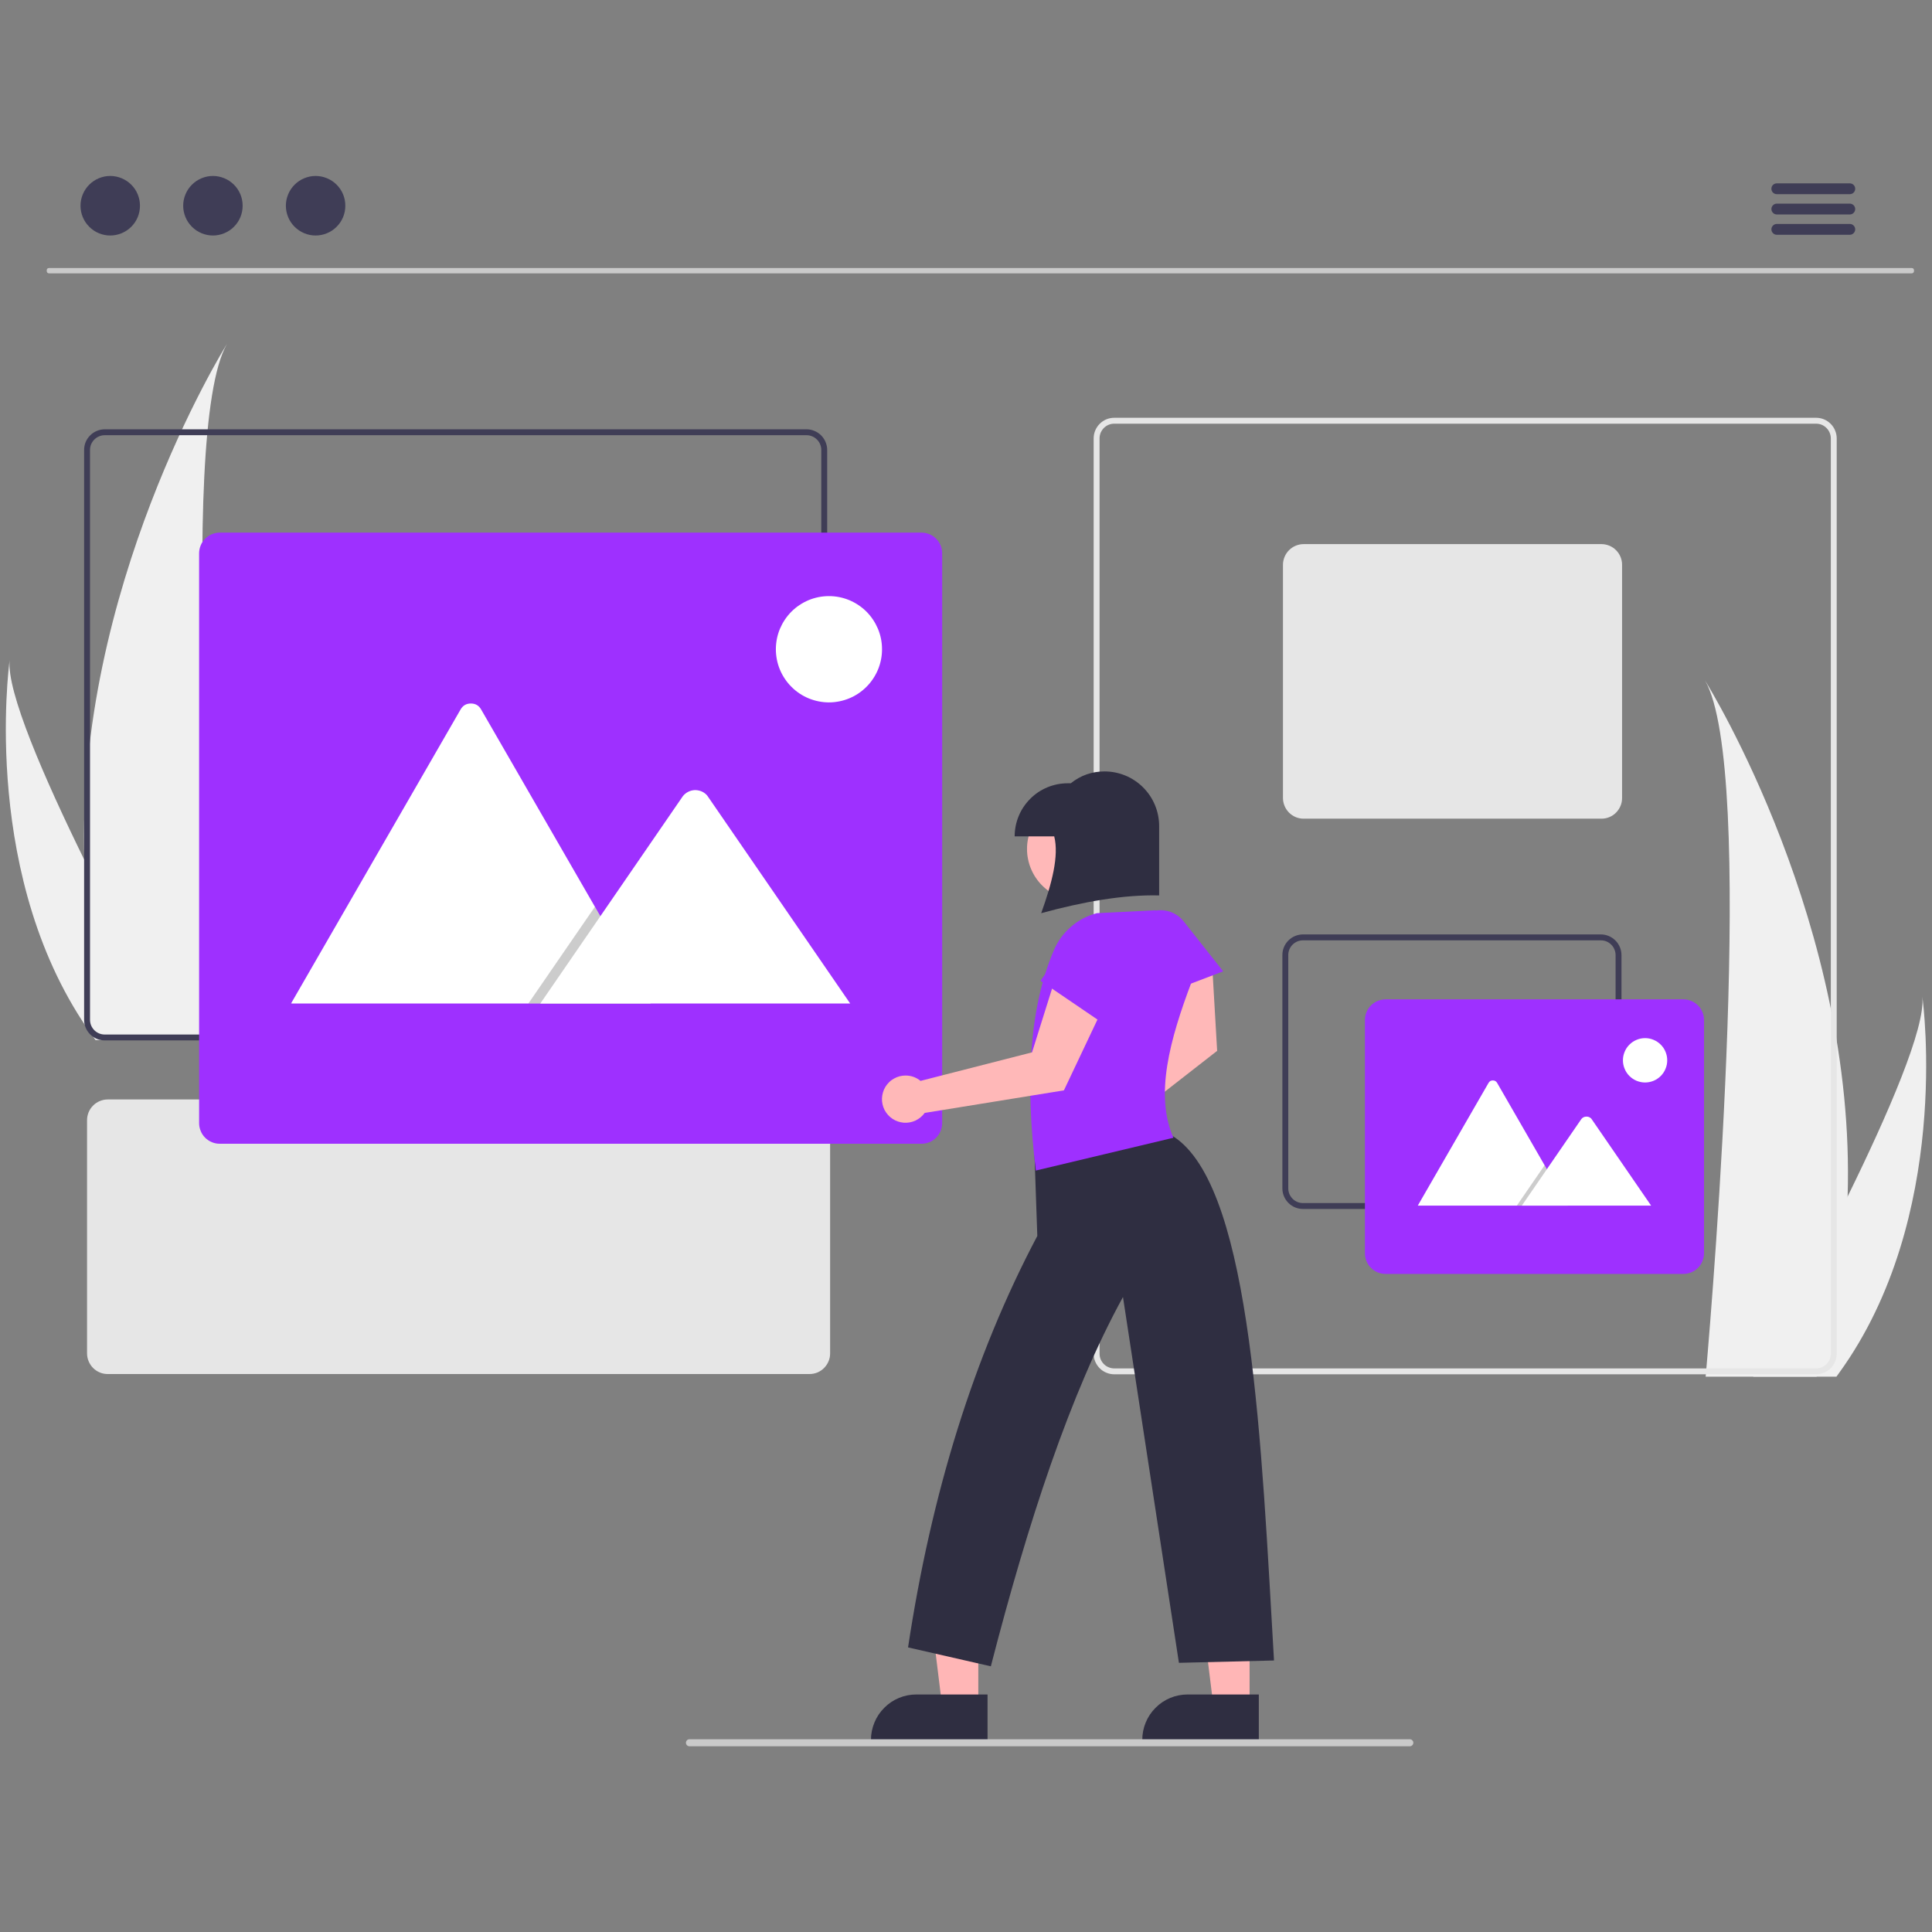 <svg xmlns="http://www.w3.org/2000/svg" xmlns:xlink="http://www.w3.org/1999/xlink" width="220" zoomAndPan="magnify" viewBox="0 0 165 165" height="220" preserveAspectRatio="xMidYMid meet" version="1.0"><rect x="0" y="0" width="165" height="165" fill="#808080" stroke="none"/><defs><clipPath id="id1"><path d="M 149 85 L 164.504 85 L 164.504 118 L 149 118 Z M 149 85 " clip-rule="nonzero"/></clipPath><clipPath id="id2"><path d="M 0.496 56 L 16 56 L 16 89 L 0.496 89 Z M 0.496 56 " clip-rule="nonzero"/></clipPath><clipPath id="id3"><path d="M 58 148 L 121 148 L 121 149.176 L 58 149.176 Z M 58 148 " clip-rule="nonzero"/></clipPath></defs><path fill="#f0f0f0" d="M 157.793 102.188 C 157.656 107.324 156.812 112.34 155.254 117.234 C 155.219 117.348 155.184 117.461 155.145 117.574 L 145.668 117.574 C 145.68 117.473 145.688 117.359 145.699 117.234 C 146.332 109.961 149.973 65.691 145.617 58.117 C 146 58.734 158.531 79.074 157.793 102.188 Z M 157.793 102.188 " fill-opacity="1" fill-rule="nonzero"/><g clip-path="url(#id1)"><path fill="#f0f0f0" d="M 157.082 117.234 C 157.004 117.348 156.922 117.461 156.836 117.574 L 149.727 117.574 C 149.781 117.477 149.844 117.363 149.918 117.234 C 151.09 115.113 154.566 108.766 157.793 102.188 C 161.262 95.117 164.445 87.781 164.176 85.125 C 164.258 85.723 166.66 103.984 157.082 117.234 Z M 157.082 117.234 " fill-opacity="1" fill-rule="nonzero"/></g><path fill="#f0f0f0" d="M 19.383 29.375 C 15.027 36.945 18.668 81.219 19.301 88.492 C 19.312 88.613 19.32 88.727 19.332 88.828 L 9.855 88.828 C 9.816 88.715 9.781 88.605 9.746 88.492 C 8.188 83.594 7.344 78.578 7.207 73.445 C 6.469 50.332 19 29.988 19.383 29.375 Z M 19.383 29.375 " fill-opacity="1" fill-rule="nonzero"/><g clip-path="url(#id2)"><path fill="#f0f0f0" d="M 0.824 56.379 C 0.555 59.035 3.738 66.375 7.207 73.445 C 10.434 80.023 13.91 86.367 15.082 88.492 C 15.156 88.621 15.219 88.734 15.273 88.828 L 8.164 88.828 C 8.078 88.719 7.996 88.605 7.918 88.492 C -1.66 75.238 0.742 56.98 0.824 56.379 Z M 0.824 56.379 " fill-opacity="1" fill-rule="nonzero"/></g><path fill="#cacaca" d="M 163.234 23.348 L 4.219 23.348 C 4.066 23.348 3.988 23.27 3.988 23.117 C 3.988 22.961 4.066 22.887 4.219 22.887 L 163.234 22.887 C 163.387 22.887 163.465 22.961 163.465 23.117 C 163.465 23.27 163.387 23.348 163.234 23.348 Z M 163.234 23.348 " fill-opacity="1" fill-rule="nonzero"/><path fill="#3f3d56" d="M 11.953 17.57 C 11.953 17.906 11.891 18.23 11.762 18.543 C 11.633 18.855 11.449 19.129 11.211 19.367 C 10.973 19.605 10.699 19.789 10.387 19.918 C 10.074 20.047 9.75 20.113 9.414 20.113 C 9.078 20.113 8.754 20.047 8.441 19.918 C 8.133 19.789 7.859 19.605 7.621 19.367 C 7.383 19.129 7.199 18.855 7.07 18.543 C 6.941 18.23 6.875 17.906 6.875 17.57 C 6.875 17.234 6.941 16.91 7.07 16.598 C 7.199 16.285 7.383 16.012 7.621 15.773 C 7.859 15.535 8.133 15.352 8.441 15.223 C 8.754 15.094 9.078 15.027 9.414 15.027 C 9.75 15.027 10.074 15.094 10.387 15.223 C 10.699 15.352 10.973 15.535 11.211 15.773 C 11.449 16.012 11.633 16.285 11.762 16.598 C 11.891 16.91 11.953 17.234 11.953 17.57 Z M 11.953 17.57 " fill-opacity="1" fill-rule="nonzero"/><path fill="#3f3d56" d="M 20.723 17.57 C 20.723 17.906 20.66 18.23 20.531 18.543 C 20.402 18.855 20.219 19.129 19.98 19.367 C 19.742 19.605 19.469 19.789 19.156 19.918 C 18.844 20.047 18.52 20.113 18.184 20.113 C 17.848 20.113 17.523 20.047 17.215 19.918 C 16.902 19.789 16.629 19.605 16.391 19.367 C 16.152 19.129 15.969 18.855 15.84 18.543 C 15.711 18.23 15.645 17.906 15.645 17.57 C 15.645 17.234 15.711 16.91 15.84 16.598 C 15.969 16.285 16.152 16.012 16.391 15.773 C 16.629 15.535 16.902 15.352 17.215 15.223 C 17.523 15.094 17.848 15.027 18.184 15.027 C 18.52 15.027 18.844 15.094 19.156 15.223 C 19.469 15.352 19.742 15.535 19.98 15.773 C 20.219 16.012 20.402 16.285 20.531 16.598 C 20.66 16.91 20.723 17.234 20.723 17.57 Z M 20.723 17.57 " fill-opacity="1" fill-rule="nonzero"/><path fill="#3f3d56" d="M 29.492 17.57 C 29.492 17.906 29.43 18.23 29.301 18.543 C 29.172 18.855 28.988 19.129 28.75 19.367 C 28.512 19.605 28.238 19.789 27.926 19.918 C 27.613 20.047 27.293 20.113 26.953 20.113 C 26.617 20.113 26.293 20.047 25.984 19.918 C 25.672 19.789 25.398 19.605 25.16 19.367 C 24.922 19.129 24.738 18.855 24.609 18.543 C 24.48 18.23 24.414 17.906 24.414 17.57 C 24.414 17.234 24.48 16.91 24.609 16.598 C 24.738 16.285 24.922 16.012 25.16 15.773 C 25.398 15.535 25.672 15.352 25.984 15.223 C 26.293 15.094 26.617 15.027 26.953 15.027 C 27.293 15.027 27.613 15.094 27.926 15.223 C 28.238 15.352 28.512 15.535 28.75 15.773 C 28.988 16.012 29.172 16.285 29.301 16.598 C 29.43 16.91 29.492 17.234 29.492 17.57 Z M 29.492 17.57 " fill-opacity="1" fill-rule="nonzero"/><path fill="#3f3d56" d="M 157.977 16.582 L 151.746 16.582 C 151.621 16.582 151.512 16.539 151.418 16.449 C 151.328 16.359 151.285 16.25 151.285 16.121 C 151.285 15.992 151.328 15.883 151.418 15.793 C 151.512 15.703 151.621 15.66 151.746 15.66 L 157.977 15.66 C 158.105 15.66 158.215 15.703 158.305 15.793 C 158.395 15.883 158.441 15.992 158.441 16.121 C 158.441 16.25 158.395 16.359 158.305 16.449 C 158.215 16.539 158.105 16.582 157.977 16.582 Z M 157.977 16.582 " fill-opacity="1" fill-rule="nonzero"/><path fill="#3f3d56" d="M 157.977 18.316 L 151.746 18.316 C 151.621 18.316 151.512 18.27 151.422 18.18 C 151.332 18.09 151.285 17.98 151.285 17.855 C 151.285 17.727 151.332 17.617 151.422 17.527 C 151.512 17.438 151.621 17.391 151.746 17.391 L 157.977 17.391 C 158.105 17.391 158.215 17.438 158.305 17.527 C 158.395 17.617 158.441 17.727 158.441 17.855 C 158.441 17.98 158.395 18.09 158.305 18.18 C 158.215 18.27 158.105 18.316 157.977 18.316 Z M 157.977 18.316 " fill-opacity="1" fill-rule="nonzero"/><path fill="#3f3d56" d="M 157.977 20.051 L 151.746 20.051 C 151.621 20.051 151.512 20.004 151.422 19.914 C 151.332 19.824 151.285 19.715 151.285 19.586 C 151.285 19.461 151.332 19.352 151.422 19.262 C 151.512 19.172 151.621 19.125 151.746 19.125 L 157.977 19.125 C 158.105 19.125 158.215 19.172 158.305 19.262 C 158.395 19.352 158.441 19.461 158.441 19.586 C 158.441 19.715 158.395 19.824 158.305 19.914 C 158.215 20.004 158.105 20.051 157.977 20.051 Z M 157.977 20.051 " fill-opacity="1" fill-rule="nonzero"/><path fill="#e6e6e6" d="M 155.102 117.371 L 95.164 117.371 C 94.93 117.371 94.707 117.324 94.488 117.234 C 94.273 117.148 94.082 117.02 93.918 116.855 C 93.754 116.688 93.625 116.496 93.535 116.281 C 93.445 116.066 93.402 115.84 93.402 115.605 L 93.402 37.445 C 93.402 37.211 93.445 36.984 93.535 36.77 C 93.625 36.551 93.754 36.363 93.918 36.195 C 94.082 36.031 94.273 35.902 94.488 35.812 C 94.707 35.723 94.93 35.68 95.164 35.68 L 155.102 35.68 C 155.332 35.68 155.559 35.723 155.773 35.812 C 155.988 35.902 156.18 36.031 156.344 36.195 C 156.512 36.363 156.637 36.551 156.727 36.77 C 156.816 36.984 156.863 37.211 156.863 37.445 L 156.863 115.605 C 156.863 115.84 156.816 116.066 156.727 116.281 C 156.637 116.496 156.512 116.688 156.344 116.855 C 156.18 117.02 155.988 117.148 155.773 117.234 C 155.559 117.324 155.332 117.371 155.102 117.371 Z M 95.164 36.184 C 94.996 36.184 94.836 36.215 94.684 36.277 C 94.527 36.344 94.391 36.434 94.273 36.551 C 94.156 36.672 94.066 36.809 94 36.961 C 93.938 37.117 93.906 37.277 93.906 37.445 L 93.906 115.605 C 93.906 115.773 93.938 115.934 94 116.09 C 94.066 116.242 94.156 116.379 94.273 116.496 C 94.391 116.617 94.527 116.707 94.684 116.77 C 94.836 116.836 94.996 116.867 95.164 116.867 L 155.102 116.867 C 155.266 116.867 155.426 116.836 155.582 116.77 C 155.734 116.707 155.871 116.617 155.988 116.496 C 156.109 116.379 156.199 116.242 156.262 116.09 C 156.328 115.934 156.359 115.773 156.359 115.605 L 156.359 37.445 C 156.359 37.277 156.328 37.117 156.262 36.961 C 156.199 36.809 156.109 36.672 155.988 36.551 C 155.871 36.434 155.734 36.344 155.582 36.277 C 155.426 36.215 155.266 36.184 155.102 36.184 Z M 95.164 36.184 " fill-opacity="1" fill-rule="nonzero"/><path fill="#e6e6e6" d="M 136.77 69.918 L 111.336 69.918 C 111.102 69.918 110.875 69.875 110.66 69.785 C 110.445 69.695 110.254 69.566 110.09 69.402 C 109.922 69.234 109.797 69.043 109.707 68.828 C 109.617 68.613 109.57 68.387 109.57 68.152 L 109.57 48.234 C 109.57 48 109.617 47.777 109.707 47.559 C 109.797 47.344 109.922 47.152 110.09 46.988 C 110.254 46.82 110.445 46.695 110.66 46.605 C 110.875 46.516 111.102 46.469 111.336 46.469 L 136.77 46.469 C 137.004 46.469 137.227 46.516 137.445 46.605 C 137.66 46.695 137.852 46.82 138.016 46.988 C 138.18 47.152 138.309 47.344 138.398 47.559 C 138.488 47.777 138.531 48 138.531 48.234 L 138.531 68.152 C 138.531 68.387 138.488 68.613 138.398 68.828 C 138.309 69.043 138.18 69.234 138.016 69.402 C 137.852 69.566 137.66 69.695 137.445 69.785 C 137.227 69.875 137.004 69.918 136.77 69.918 Z M 136.77 69.918 " fill-opacity="1" fill-rule="nonzero"/><path fill="#3f3d56" d="M 136.715 103.25 L 111.281 103.25 C 111.047 103.25 110.824 103.207 110.605 103.117 C 110.391 103.027 110.199 102.898 110.035 102.734 C 109.871 102.566 109.742 102.379 109.652 102.16 C 109.562 101.945 109.52 101.719 109.52 101.488 L 109.52 81.566 C 109.52 81.332 109.562 81.109 109.652 80.891 C 109.742 80.676 109.871 80.484 110.035 80.32 C 110.199 80.156 110.391 80.027 110.605 79.938 C 110.824 79.848 111.047 79.805 111.281 79.801 L 136.715 79.801 C 136.949 79.805 137.176 79.848 137.391 79.938 C 137.605 80.027 137.797 80.156 137.961 80.32 C 138.129 80.484 138.254 80.676 138.344 80.891 C 138.434 81.109 138.48 81.332 138.48 81.566 L 138.48 101.488 C 138.48 101.719 138.434 101.945 138.344 102.16 C 138.254 102.379 138.129 102.566 137.961 102.734 C 137.797 102.898 137.605 103.027 137.391 103.117 C 137.176 103.207 136.949 103.25 136.715 103.25 Z M 111.281 80.309 C 111.113 80.309 110.953 80.34 110.801 80.402 C 110.645 80.469 110.508 80.559 110.391 80.676 C 110.273 80.793 110.184 80.93 110.117 81.086 C 110.055 81.238 110.023 81.402 110.023 81.566 L 110.023 101.488 C 110.023 101.652 110.055 101.812 110.117 101.969 C 110.184 102.121 110.273 102.258 110.391 102.379 C 110.508 102.496 110.645 102.586 110.801 102.652 C 110.953 102.715 111.113 102.746 111.281 102.746 L 136.715 102.746 C 136.883 102.746 137.043 102.715 137.199 102.652 C 137.352 102.586 137.488 102.496 137.605 102.379 C 137.723 102.258 137.816 102.121 137.879 101.969 C 137.941 101.812 137.977 101.652 137.977 101.488 L 137.977 81.566 C 137.977 81.402 137.941 81.238 137.879 81.086 C 137.816 80.93 137.723 80.793 137.605 80.676 C 137.488 80.559 137.352 80.469 137.199 80.402 C 137.043 80.34 136.883 80.309 136.715 80.309 Z M 111.281 80.309 " fill-opacity="1" fill-rule="nonzero"/><path fill="#9e30ff" d="M 143.766 108.797 L 118.332 108.797 C 118.098 108.797 117.875 108.754 117.656 108.664 C 117.441 108.574 117.25 108.445 117.086 108.281 C 116.922 108.117 116.793 107.926 116.703 107.707 C 116.613 107.492 116.57 107.266 116.57 107.035 L 116.57 87.113 C 116.57 86.879 116.613 86.656 116.703 86.438 C 116.793 86.223 116.922 86.031 117.086 85.867 C 117.25 85.703 117.441 85.574 117.656 85.484 C 117.875 85.395 118.098 85.352 118.332 85.348 L 143.766 85.348 C 144 85.352 144.227 85.395 144.441 85.484 C 144.656 85.574 144.848 85.703 145.012 85.867 C 145.18 86.031 145.305 86.223 145.395 86.438 C 145.484 86.656 145.531 86.879 145.531 87.113 L 145.531 107.035 C 145.531 107.266 145.484 107.492 145.395 107.707 C 145.305 107.926 145.18 108.117 145.012 108.281 C 144.848 108.445 144.656 108.574 144.441 108.664 C 144.227 108.754 144 108.797 143.766 108.797 Z M 143.766 108.797 " fill-opacity="1" fill-rule="nonzero"/><path fill="#ffffff" d="M 133.902 102.965 L 121.133 102.965 C 121.117 102.965 121.102 102.965 121.086 102.961 L 127.125 92.488 C 127.207 92.344 127.328 92.273 127.492 92.273 C 127.656 92.273 127.781 92.344 127.863 92.488 L 131.914 99.516 L 132.109 99.855 Z M 133.902 102.965 " fill-opacity="1" fill-rule="nonzero"/><path fill="#000000" d="M 133.902 102.965 L 129.543 102.965 L 131.684 99.855 L 131.84 99.629 L 131.914 99.516 L 132.109 99.855 Z M 133.902 102.965 " fill-opacity="0.2" fill-rule="nonzero"/><path fill="#ffffff" d="M 141.012 102.965 L 129.969 102.965 L 132.109 99.855 L 132.262 99.629 L 135.051 95.574 C 135.156 95.441 135.293 95.371 135.461 95.363 C 135.625 95.352 135.77 95.406 135.891 95.523 C 135.902 95.539 135.918 95.555 135.93 95.574 Z M 141.012 102.965 " fill-opacity="1" fill-rule="nonzero"/><path fill="#ffffff" d="M 142.387 90.555 C 142.387 90.805 142.34 91.047 142.242 91.277 C 142.148 91.512 142.012 91.715 141.832 91.895 C 141.656 92.07 141.453 92.207 141.219 92.305 C 140.988 92.398 140.746 92.449 140.496 92.449 C 140.246 92.449 140.004 92.398 139.773 92.305 C 139.539 92.207 139.336 92.07 139.16 91.895 C 138.98 91.715 138.844 91.512 138.75 91.277 C 138.652 91.047 138.605 90.805 138.605 90.555 C 138.605 90.305 138.652 90.062 138.75 89.828 C 138.844 89.598 138.98 89.391 139.16 89.215 C 139.336 89.039 139.539 88.902 139.773 88.805 C 140.004 88.707 140.246 88.66 140.496 88.66 C 140.746 88.66 140.988 88.707 141.219 88.805 C 141.453 88.902 141.656 89.039 141.832 89.215 C 142.012 89.391 142.148 89.598 142.242 89.828 C 142.34 90.062 142.387 90.305 142.387 90.555 Z M 142.387 90.555 " fill-opacity="1" fill-rule="nonzero"/><path fill="#e6e6e6" d="M 69.133 117.348 L 9.199 117.348 C 8.965 117.348 8.738 117.305 8.523 117.215 C 8.309 117.125 8.117 116.996 7.953 116.832 C 7.785 116.664 7.66 116.473 7.57 116.258 C 7.48 116.043 7.434 115.816 7.434 115.582 L 7.434 95.664 C 7.434 95.43 7.48 95.207 7.57 94.988 C 7.66 94.773 7.785 94.582 7.953 94.418 C 8.117 94.25 8.309 94.125 8.523 94.035 C 8.738 93.945 8.965 93.898 9.199 93.898 L 69.133 93.898 C 69.367 93.898 69.59 93.945 69.809 94.035 C 70.023 94.125 70.215 94.25 70.379 94.418 C 70.543 94.582 70.672 94.773 70.762 94.988 C 70.852 95.207 70.895 95.43 70.895 95.664 L 70.895 115.582 C 70.895 115.816 70.852 116.043 70.762 116.258 C 70.672 116.473 70.543 116.664 70.379 116.832 C 70.215 116.996 70.023 117.125 69.809 117.215 C 69.59 117.305 69.367 117.348 69.133 117.348 Z M 69.133 117.348 " fill-opacity="1" fill-rule="nonzero"/><path fill="#3f3d56" d="M 68.883 88.855 L 8.945 88.855 C 8.711 88.855 8.488 88.812 8.27 88.723 C 8.055 88.633 7.863 88.504 7.699 88.34 C 7.535 88.172 7.406 87.984 7.316 87.766 C 7.227 87.551 7.184 87.324 7.184 87.09 L 7.184 38.43 C 7.184 38.195 7.227 37.969 7.316 37.754 C 7.406 37.539 7.535 37.348 7.699 37.184 C 7.863 37.016 8.055 36.891 8.27 36.801 C 8.488 36.711 8.711 36.664 8.945 36.664 L 68.883 36.664 C 69.113 36.664 69.34 36.711 69.555 36.801 C 69.77 36.891 69.961 37.016 70.129 37.184 C 70.293 37.348 70.418 37.539 70.508 37.754 C 70.598 37.969 70.645 38.195 70.645 38.43 L 70.645 87.09 C 70.645 87.324 70.598 87.551 70.508 87.766 C 70.418 87.984 70.293 88.172 70.129 88.34 C 69.961 88.504 69.77 88.633 69.555 88.723 C 69.34 88.812 69.113 88.855 68.883 88.855 Z M 8.945 37.168 C 8.777 37.168 8.617 37.199 8.465 37.266 C 8.309 37.328 8.172 37.422 8.055 37.539 C 7.938 37.656 7.848 37.793 7.781 37.945 C 7.719 38.102 7.688 38.262 7.688 38.43 L 7.688 87.09 C 7.688 87.258 7.719 87.418 7.781 87.574 C 7.848 87.727 7.938 87.863 8.055 87.984 C 8.172 88.102 8.309 88.191 8.465 88.258 C 8.617 88.32 8.777 88.352 8.945 88.352 L 68.883 88.352 C 69.047 88.352 69.207 88.32 69.363 88.258 C 69.516 88.191 69.652 88.102 69.77 87.984 C 69.891 87.863 69.98 87.727 70.043 87.574 C 70.109 87.418 70.141 87.258 70.141 87.09 L 70.141 38.43 C 70.141 38.262 70.109 38.102 70.043 37.945 C 69.98 37.793 69.891 37.656 69.77 37.539 C 69.652 37.422 69.516 37.328 69.363 37.266 C 69.207 37.199 69.047 37.168 68.883 37.168 Z M 8.945 37.168 " fill-opacity="1" fill-rule="nonzero"/><path fill="#9e30ff" d="M 78.703 97.68 L 18.766 97.68 C 18.535 97.68 18.309 97.637 18.094 97.547 C 17.875 97.457 17.688 97.328 17.52 97.164 C 17.355 97 17.227 96.809 17.141 96.59 C 17.051 96.375 17.004 96.152 17.004 95.918 L 17.004 47.254 C 17.004 47.02 17.051 46.797 17.141 46.578 C 17.227 46.363 17.355 46.172 17.52 46.008 C 17.688 45.84 17.875 45.715 18.094 45.625 C 18.309 45.535 18.535 45.488 18.766 45.488 L 78.703 45.488 C 78.938 45.488 79.16 45.535 79.379 45.625 C 79.594 45.715 79.785 45.84 79.949 46.008 C 80.113 46.172 80.242 46.363 80.332 46.578 C 80.422 46.797 80.465 47.02 80.465 47.254 L 80.465 95.918 C 80.465 96.152 80.422 96.375 80.332 96.59 C 80.242 96.809 80.113 97 79.949 97.164 C 79.785 97.328 79.594 97.457 79.379 97.547 C 79.16 97.637 78.938 97.68 78.703 97.68 Z M 78.703 97.68 " fill-opacity="1" fill-rule="nonzero"/><path fill="#ffffff" d="M 55.574 85.703 L 24.973 85.703 C 24.938 85.707 24.898 85.703 24.859 85.695 L 39.332 60.598 C 39.527 60.254 39.82 60.082 40.215 60.082 C 40.605 60.082 40.902 60.254 41.094 60.598 L 50.809 77.441 L 51.273 78.246 Z M 55.574 85.703 " fill-opacity="1" fill-rule="nonzero"/><path fill="#000000" d="M 55.574 85.703 L 45.125 85.703 L 50.254 78.246 L 50.625 77.711 L 50.809 77.441 L 51.273 78.246 Z M 55.574 85.703 " fill-opacity="0.2" fill-rule="nonzero"/><path fill="#ffffff" d="M 72.609 85.703 L 46.145 85.703 L 51.273 78.246 L 51.641 77.711 L 58.324 67.988 C 58.445 67.84 58.59 67.719 58.758 67.633 C 58.93 67.543 59.109 67.492 59.301 67.48 C 59.492 67.469 59.68 67.5 59.859 67.566 C 60.039 67.633 60.195 67.734 60.332 67.871 C 60.367 67.906 60.398 67.949 60.43 67.988 Z M 72.609 85.703 " fill-opacity="1" fill-rule="nonzero"/><path fill="#ffffff" d="M 75.328 55.449 C 75.328 55.746 75.301 56.043 75.242 56.332 C 75.184 56.625 75.098 56.91 74.984 57.184 C 74.867 57.461 74.73 57.723 74.562 57.969 C 74.398 58.219 74.211 58.445 74 58.656 C 73.789 58.867 73.562 59.055 73.312 59.223 C 73.066 59.387 72.805 59.527 72.531 59.641 C 72.254 59.754 71.973 59.84 71.68 59.898 C 71.387 59.957 71.094 59.988 70.797 59.988 C 70.496 59.988 70.203 59.957 69.91 59.898 C 69.617 59.84 69.336 59.754 69.059 59.641 C 68.785 59.527 68.523 59.387 68.277 59.223 C 68.027 59.055 67.801 58.867 67.59 58.656 C 67.379 58.445 67.191 58.219 67.027 57.969 C 66.859 57.723 66.723 57.461 66.605 57.184 C 66.492 56.91 66.406 56.625 66.348 56.332 C 66.293 56.043 66.262 55.746 66.262 55.449 C 66.262 55.148 66.293 54.855 66.348 54.562 C 66.406 54.27 66.492 53.988 66.605 53.711 C 66.723 53.438 66.859 53.176 67.027 52.926 C 67.191 52.68 67.379 52.449 67.59 52.238 C 67.801 52.027 68.027 51.84 68.277 51.676 C 68.523 51.508 68.785 51.371 69.059 51.254 C 69.336 51.141 69.617 51.055 69.91 50.996 C 70.203 50.938 70.496 50.91 70.797 50.91 C 71.094 50.91 71.387 50.938 71.68 50.996 C 71.973 51.055 72.254 51.141 72.531 51.254 C 72.805 51.371 73.066 51.508 73.312 51.676 C 73.562 51.84 73.789 52.027 74 52.238 C 74.211 52.449 74.398 52.68 74.562 52.926 C 74.73 53.176 74.867 53.438 74.984 53.711 C 75.098 53.988 75.184 54.27 75.242 54.562 C 75.301 54.855 75.328 55.148 75.328 55.449 Z M 75.328 55.449 " fill-opacity="1" fill-rule="nonzero"/><path fill="#ffb8b8" d="M 91.484 95.141 C 91.902 94.91 92.352 94.84 92.824 94.93 L 100.004 88.207 L 98.812 82.219 L 103.527 82.473 L 103.949 89.746 L 94.449 97.156 C 94.43 97.324 94.387 97.492 94.324 97.652 C 94.258 97.812 94.176 97.965 94.074 98.102 C 93.973 98.242 93.855 98.367 93.719 98.477 C 93.586 98.582 93.441 98.676 93.285 98.746 C 93.125 98.816 92.965 98.867 92.793 98.898 C 92.625 98.926 92.453 98.934 92.281 98.918 C 92.109 98.906 91.941 98.867 91.777 98.812 C 91.617 98.754 91.465 98.676 91.32 98.578 C 91.176 98.484 91.051 98.371 90.934 98.238 C 90.82 98.109 90.727 97.969 90.648 97.812 C 90.57 97.66 90.516 97.496 90.48 97.328 C 90.445 97.16 90.43 96.988 90.438 96.816 C 90.445 96.641 90.477 96.473 90.527 96.309 C 90.578 96.145 90.652 95.988 90.742 95.844 C 90.832 95.695 90.941 95.562 91.066 95.445 C 91.191 95.324 91.332 95.227 91.484 95.141 Z M 91.484 95.141 " fill-opacity="1" fill-rule="nonzero"/><path fill="#ffb6b6" d="M 83.551 145.723 L 80.465 145.723 L 78.996 133.801 L 83.551 133.801 Z M 83.551 145.723 " fill-opacity="1" fill-rule="nonzero"/><path fill="#2f2e41" d="M 84.34 148.719 L 74.383 148.719 L 74.383 148.594 C 74.383 148.078 74.484 147.582 74.68 147.109 C 74.875 146.633 75.156 146.215 75.52 145.852 C 75.883 145.484 76.301 145.207 76.777 145.008 C 77.25 144.812 77.746 144.715 78.258 144.715 L 84.34 144.715 Z M 84.34 148.719 " fill-opacity="1" fill-rule="nonzero"/><path fill="#ffb6b6" d="M 106.719 145.723 L 103.633 145.723 L 102.164 133.801 L 106.723 133.801 Z M 106.719 145.723 " fill-opacity="1" fill-rule="nonzero"/><path fill="#2f2e41" d="M 107.508 148.719 L 97.555 148.719 L 97.555 148.594 C 97.555 148.078 97.652 147.582 97.848 147.109 C 98.043 146.633 98.324 146.215 98.688 145.852 C 99.051 145.484 99.469 145.207 99.945 145.008 C 100.418 144.812 100.914 144.715 101.426 144.715 L 107.508 144.715 Z M 107.508 148.719 " fill-opacity="1" fill-rule="nonzero"/><path fill="#9e30ff" d="M 101.09 78.688 C 100.902 78.453 100.684 78.258 100.426 78.102 C 100.168 77.945 99.895 77.836 99.598 77.781 C 99.305 77.723 99.008 77.719 98.711 77.766 C 98.418 77.812 98.137 77.914 97.875 78.059 C 97.617 78.207 97.395 78.395 97.199 78.621 C 97.008 78.848 96.859 79.098 96.758 79.379 C 96.656 79.656 96.602 79.945 96.602 80.242 C 96.602 80.539 96.648 80.824 96.75 81.105 L 98.262 85.316 L 104.465 82.957 Z M 101.09 78.688 " fill-opacity="1" fill-rule="nonzero"/><path fill="#2f2e41" d="M 100.531 97.281 C 100.25 97.07 99.949 96.891 99.629 96.738 L 88.344 98.477 L 88.59 105.555 C 83.133 115.871 79.523 127.641 77.551 140.695 L 84.621 142.309 C 87.785 130.043 91.379 119.031 95.906 110.77 L 100.684 142.012 L 108.805 141.812 C 107.734 123.449 106.91 102.039 100.531 97.281 Z M 100.531 97.281 " fill-opacity="1" fill-rule="nonzero"/><path fill="#ffb8b8" d="M 96.508 72.504 C 96.508 72.793 96.48 73.082 96.426 73.363 C 96.367 73.648 96.285 73.922 96.172 74.191 C 96.062 74.457 95.926 74.711 95.766 74.953 C 95.605 75.191 95.426 75.414 95.219 75.621 C 95.016 75.824 94.793 76.008 94.555 76.168 C 94.312 76.328 94.059 76.465 93.793 76.574 C 93.527 76.684 93.25 76.77 92.969 76.824 C 92.684 76.883 92.398 76.91 92.109 76.91 C 91.82 76.91 91.535 76.883 91.25 76.824 C 90.969 76.77 90.691 76.684 90.426 76.574 C 90.16 76.465 89.906 76.328 89.664 76.168 C 89.426 76.008 89.203 75.824 89 75.621 C 88.793 75.414 88.613 75.191 88.453 74.953 C 88.293 74.711 88.156 74.457 88.047 74.191 C 87.934 73.922 87.852 73.648 87.797 73.363 C 87.738 73.082 87.711 72.793 87.711 72.504 C 87.711 72.215 87.738 71.93 87.797 71.645 C 87.852 71.363 87.934 71.086 88.047 70.82 C 88.156 70.555 88.293 70.301 88.453 70.059 C 88.613 69.816 88.793 69.594 89 69.391 C 89.203 69.188 89.426 69.004 89.664 68.844 C 89.906 68.684 90.16 68.547 90.426 68.438 C 90.691 68.324 90.969 68.242 91.25 68.188 C 91.535 68.129 91.82 68.102 92.109 68.102 C 92.398 68.102 92.684 68.129 92.969 68.188 C 93.25 68.242 93.527 68.324 93.793 68.438 C 94.059 68.547 94.312 68.684 94.555 68.844 C 94.793 69.004 95.016 69.188 95.219 69.391 C 95.426 69.594 95.605 69.816 95.766 70.059 C 95.926 70.301 96.062 70.555 96.172 70.82 C 96.285 71.086 96.367 71.363 96.426 71.645 C 96.48 71.93 96.508 72.215 96.508 72.504 Z M 96.508 72.504 " fill-opacity="1" fill-rule="nonzero"/><path fill="#9e30ff" d="M 101.781 83.824 C 101.883 83.215 101.887 82.605 101.789 81.996 C 101.691 81.387 101.504 80.805 101.219 80.258 C 100.938 79.711 100.574 79.223 100.133 78.789 C 99.688 78.359 99.191 78.012 98.637 77.742 L 93.676 77.988 C 92.855 78.203 92.125 78.582 91.484 79.133 C 90.844 79.684 90.352 80.348 90.016 81.125 C 87.867 86.16 87.562 92.605 88.465 99.969 L 100.215 97.168 C 98.605 93.535 99.898 88.793 101.781 83.824 Z M 101.781 83.824 " fill-opacity="1" fill-rule="nonzero"/><path fill="#2f2e41" d="M 86.656 71.43 C 86.656 71.133 86.684 70.84 86.742 70.547 C 86.801 70.254 86.887 69.969 87 69.695 C 87.113 69.418 87.254 69.156 87.418 68.91 C 87.586 68.664 87.773 68.434 87.984 68.223 C 88.191 68.012 88.422 67.824 88.668 67.656 C 88.918 67.492 89.18 67.352 89.453 67.238 C 89.727 67.125 90.012 67.039 90.305 66.98 C 90.598 66.922 90.891 66.895 91.188 66.895 L 91.449 66.895 C 92.293 66.219 93.258 65.883 94.336 65.883 C 94.641 65.883 94.945 65.914 95.246 65.973 C 95.547 66.035 95.836 66.121 96.117 66.238 C 96.402 66.355 96.672 66.5 96.926 66.672 C 97.18 66.84 97.414 67.035 97.629 67.25 C 97.848 67.469 98.039 67.703 98.211 67.957 C 98.379 68.211 98.523 68.48 98.641 68.766 C 98.758 69.047 98.848 69.34 98.906 69.641 C 98.965 69.938 98.996 70.242 98.996 70.551 L 98.996 76.473 C 95.984 76.398 92.57 76.992 88.922 77.988 C 89.84 75.438 90.453 73.09 90.035 71.43 Z M 86.656 71.43 " fill-opacity="1" fill-rule="nonzero"/><path fill="#ffb8b8" d="M 77.336 91.855 C 77.82 91.855 78.246 92.008 78.617 92.312 L 88.141 89.875 L 89.969 84.047 L 93.98 86.539 L 90.863 93.121 L 78.973 95.047 C 78.871 95.188 78.754 95.312 78.621 95.422 C 78.488 95.531 78.344 95.625 78.188 95.699 C 78.031 95.77 77.871 95.824 77.699 95.855 C 77.531 95.887 77.359 95.895 77.188 95.883 C 77.016 95.867 76.848 95.836 76.684 95.777 C 76.52 95.723 76.367 95.648 76.223 95.551 C 76.078 95.457 75.949 95.344 75.836 95.215 C 75.719 95.086 75.625 94.945 75.543 94.793 C 75.465 94.637 75.406 94.477 75.371 94.309 C 75.332 94.141 75.316 93.969 75.324 93.797 C 75.332 93.621 75.359 93.453 75.41 93.289 C 75.457 93.125 75.527 92.965 75.617 92.82 C 75.707 92.672 75.816 92.539 75.941 92.418 C 76.062 92.297 76.203 92.195 76.352 92.113 C 76.504 92.027 76.66 91.965 76.828 91.918 C 76.996 91.875 77.164 91.855 77.336 91.855 Z M 77.336 91.855 " fill-opacity="1" fill-rule="nonzero"/><path fill="#9e30ff" d="M 95.906 82.281 C 95.992 81.992 96.027 81.699 96.008 81.398 C 95.988 81.098 95.918 80.812 95.797 80.539 C 95.672 80.262 95.508 80.016 95.297 79.801 C 95.09 79.586 94.848 79.414 94.578 79.285 C 94.309 79.156 94.027 79.078 93.734 79.051 C 93.438 79.023 93.148 79.047 92.859 79.121 C 92.574 79.195 92.309 79.32 92.062 79.488 C 91.82 79.656 91.613 79.863 91.441 80.105 L 88.863 83.762 L 94.348 87.496 Z M 95.906 82.281 " fill-opacity="1" fill-rule="nonzero"/><g clip-path="url(#id3)"><path fill="#cacaca" d="M 120.402 149.137 L 58.883 149.137 C 58.801 149.137 58.73 149.109 58.672 149.051 C 58.613 148.992 58.582 148.922 58.582 148.836 C 58.582 148.754 58.613 148.684 58.672 148.625 C 58.73 148.566 58.801 148.539 58.883 148.539 L 120.402 148.539 C 120.484 148.539 120.555 148.566 120.613 148.625 C 120.672 148.684 120.703 148.754 120.703 148.836 C 120.703 148.922 120.672 148.992 120.613 149.051 C 120.555 149.109 120.484 149.137 120.402 149.137 Z M 120.402 149.137 " fill-opacity="1" fill-rule="nonzero"/></g></svg>
